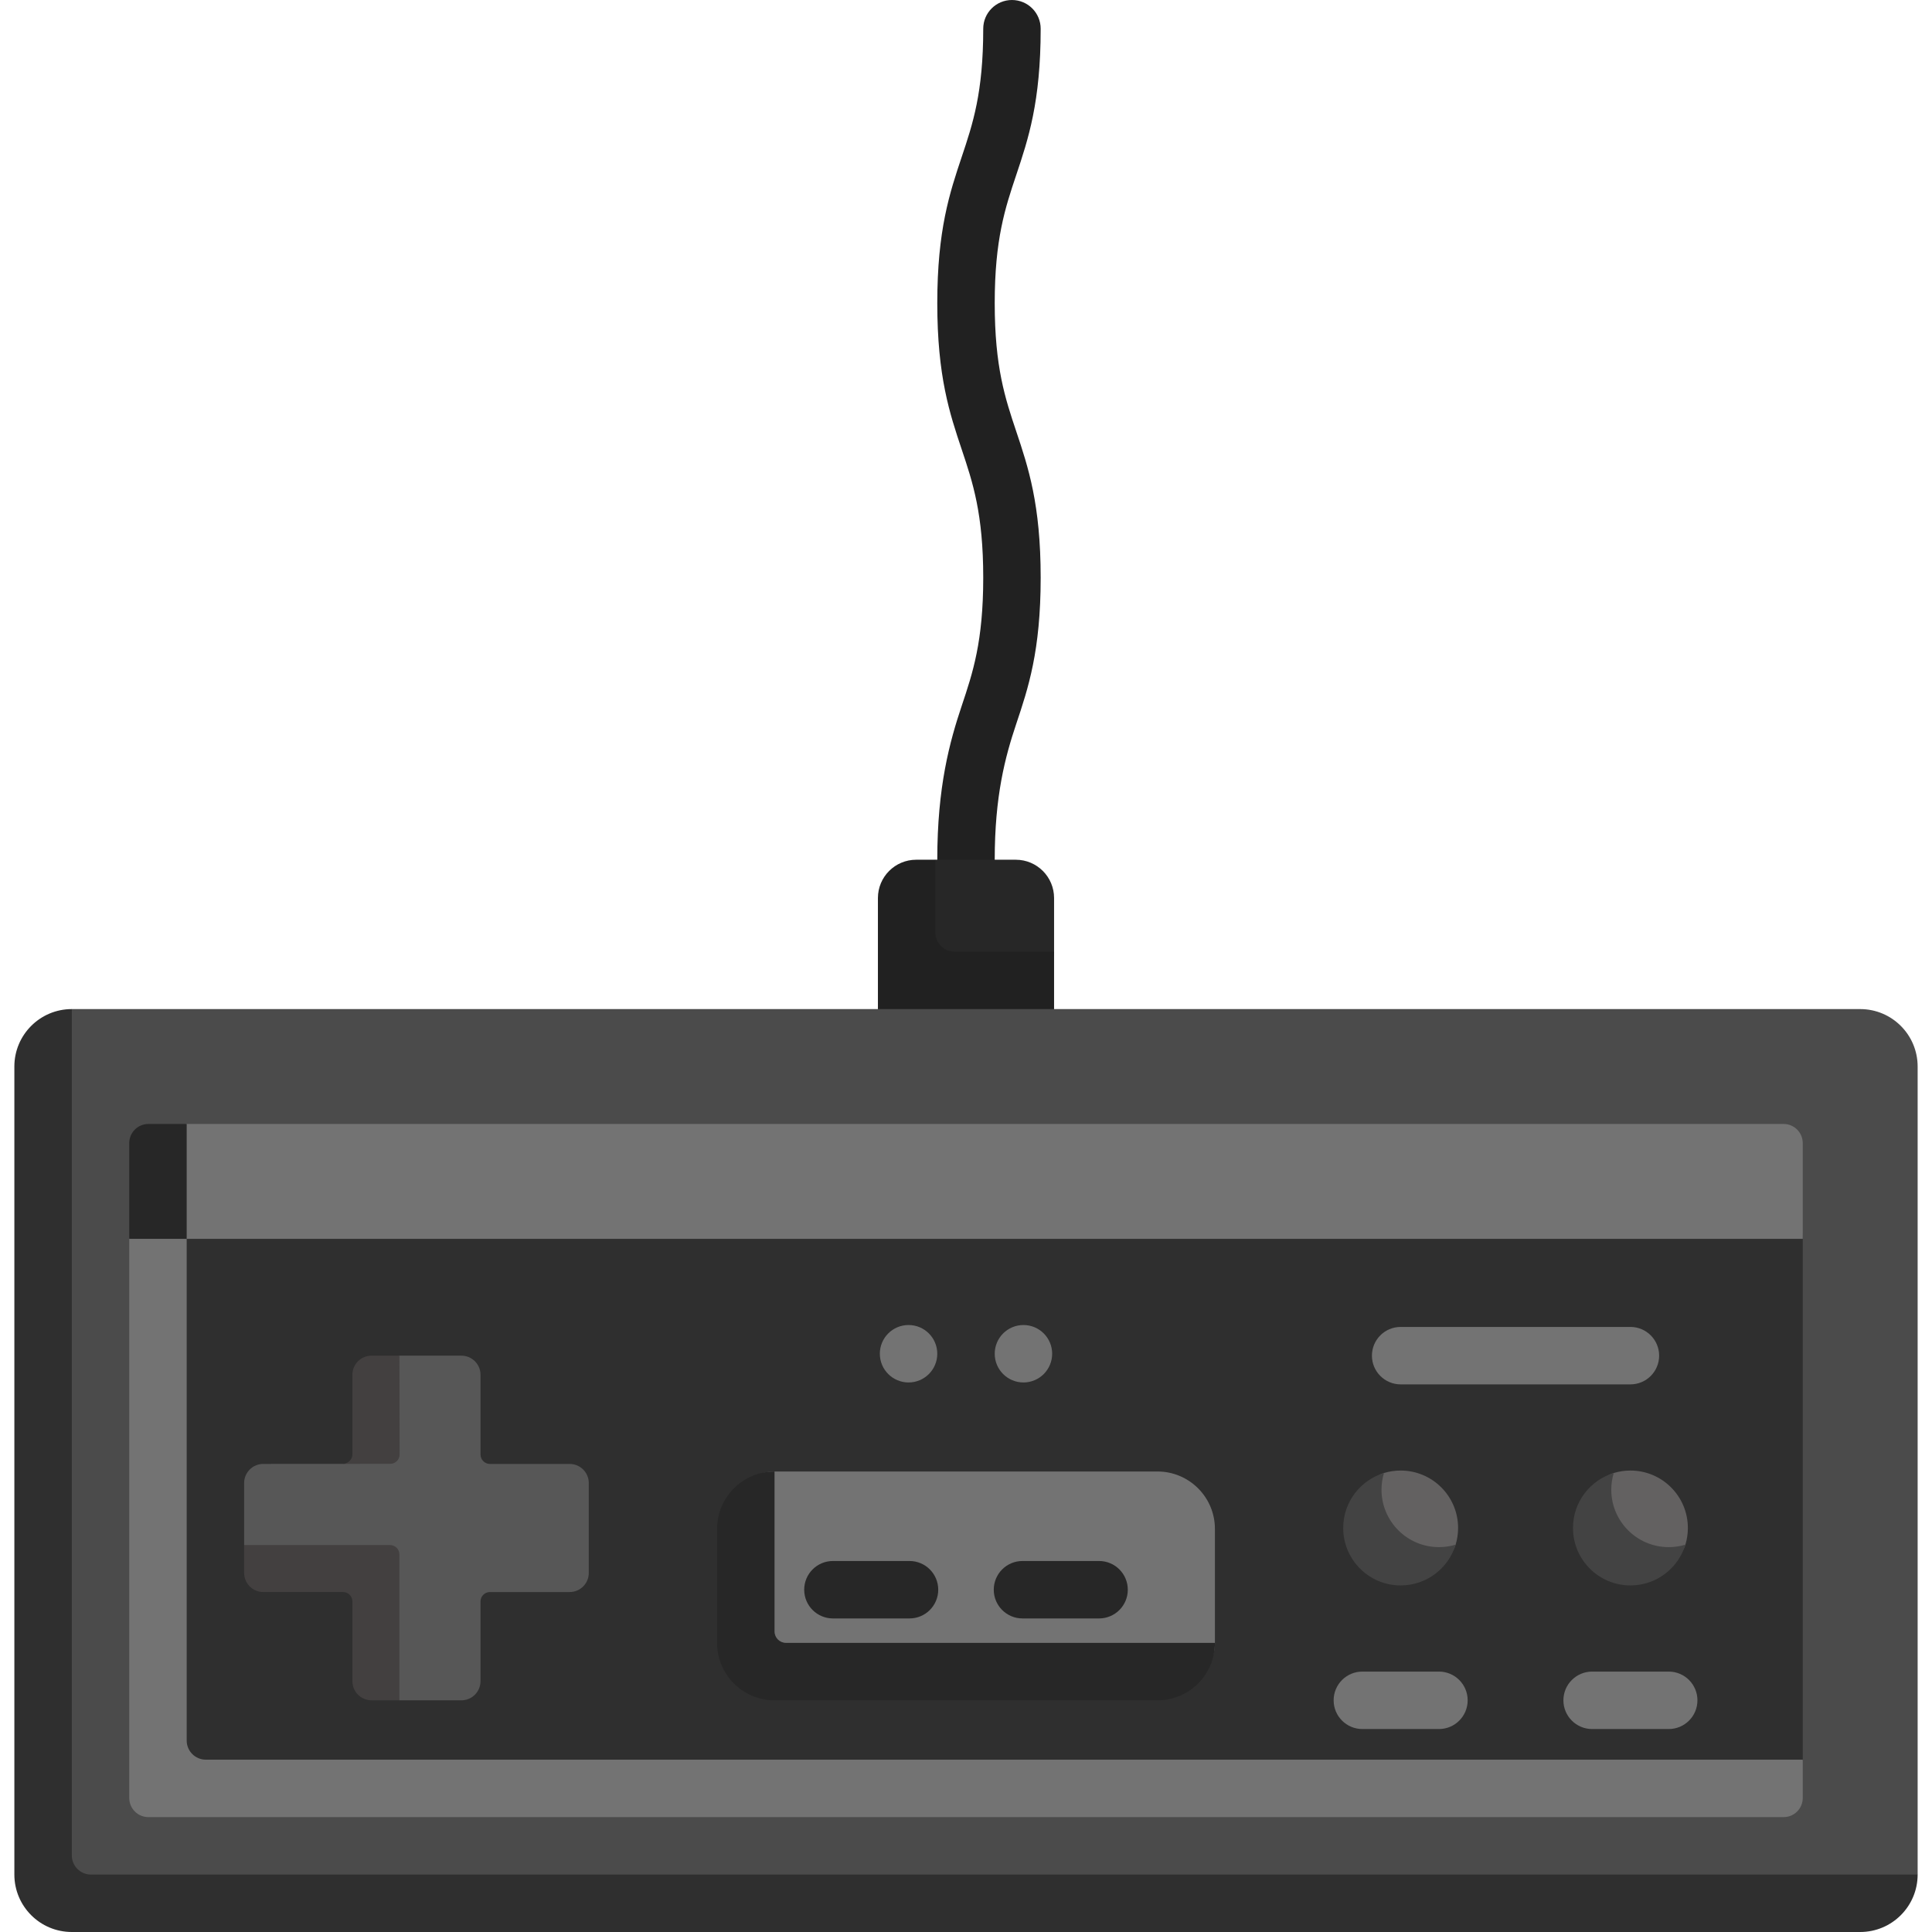 <svg xmlns="http://www.w3.org/2000/svg" version="1.1" xmlns:xlink="http://www.w3.org/1999/xlink" xmlns:svgjs="http://svgjs.com/svgjs" width="512" height="512" x="0" y="0" viewBox="0 0 504.5 504.5" style="enable-background:new 0 0 512 512" xml:space="preserve" class=""><g><g xmlns="http://www.w3.org/2000/svg"><g><path d="m252.25 230c-4.142 0-7.5-1.357-7.5-5.5 0-19.139 3.248-30.836 6.388-40.214 2.886-8.617 5.612-16.757 5.612-33.45 0-16.694-2.726-24.835-5.612-33.452-3.141-9.379-6.388-19.076-6.388-38.216s3.248-28.837 6.388-38.216c2.886-8.617 5.612-16.758 5.612-33.452 0-4.143 3.358-7.5 7.5-7.5s7.5 3.357 7.5 7.5c0 19.14-3.248 28.837-6.388 38.216-2.886 8.617-5.612 16.758-5.612 33.452s2.726 24.835 5.612 33.452c3.141 9.379 6.388 19.076 6.388 38.216 0 19.139-3.248 28.836-6.388 38.214-2.886 8.617-5.612 18.757-5.612 35.45 0 4.143-3.358 5.5-7.5 5.5z" fill="#212121" data-original="#d1c7c1" class=""></path></g><g><path d="m265.25 224.5h-21l-3 2c-5.523 0-10 4.477-10 10v27h42l2-15v-14c0-5.523-4.477-10-10-10z" fill="#272727" data-original="#ddd3ce" class=""></path><path d="m244.25 243.5v-19h-5c-5.523 0-10 4.477-10 10v34h46v-20h-26c-2.761 0-5-2.239-5-5z" fill="#212121" data-original="#d1c7c1" class=""></path></g><g><path d="m489.335 500.782-474.489-3.596c-2.761 0-5-2.239-5-5l-1.702-218.893c0-2.761 2.239-5 5-5l5.606-4.793h467c8.284 0 15 6.716 15 15v211l-6.415 6.282c0 2.761-2.238 5-5 5z" fill="#4b4b4b" data-original="#36c991" class=""></path><path d="m23.75 489.5c-2.761 0-5-2.239-5-5v-221c-8.284 0-15 6.716-15 15v211c0 8.284 6.716 15 15 15h467c8.284 0 15-6.716 15-15z" fill="#2f2f2f" data-original="#22ba87" class=""></path></g><g><path d="m463.75 472.5h-423c-2.761 0-5-2.239-5-5v-167c0-2.761 2.239-5 5-5h423c2.761 0 5 2.239 5 5l2 23v136l-2 8c0 2.761-2.239 5-5 5z" fill="#2f2f2f" data-original="#f7f3f1" class=""></path><path d="m53.75 459.5c-2.761 0-5-2.239-5-5v-131l-1.16-1.351h-12.638l-1.202 1.351v146c0 2.761 2.239 5 5 5h427c2.761 0 5-2.239 5-5v-10z" fill="#737373" data-original="#eae2df" class=""></path></g><g><g><g><path d="m380.75 399c0-8.284-6.716-15-15-15-1.514 0-2.976.227-4.354.644-6.161 1.866-8.646 12.229-8.646 14.356 0 8.284 4.716 13 13 13 2.266 0 12.49-2.485 14.356-8.646.417-1.378.644-2.84.644-4.354z" fill="#636161" data-original="#fc5461" class=""></path><path d="m375.75 404c-8.284 0-15-6.716-15-15 0-1.515.229-2.977.646-4.356-6.16 1.866-10.646 7.586-10.646 14.356 0 8.284 6.716 15 15 15 6.77 0 12.49-4.486 14.356-10.646-1.379.417-2.841.646-4.356.646z" fill="#434343" data-original="#dd3652" class=""></path></g><g><path d="m440.75 399c0-8.284-6.716-15-15-15-1.514 0-2.976.227-4.354.644-6.161 1.866-9.38 12.735-9.38 14.679 0 8.284 5.758 13.506 14.043 13.506.495 0 12.181-3.315 14.047-9.476.417-1.377.644-2.839.644-4.353z" fill="#636161" data-original="#fc5461" class=""></path><path d="m435.75 404c-8.284 0-15-6.716-15-15 0-1.515.229-2.977.646-4.356-6.16 1.866-10.646 7.586-10.646 14.356 0 8.284 6.716 15 15 15 6.77 0 12.49-4.486 14.356-10.646-1.379.417-2.841.646-4.356.646z" fill="#434343" data-original="#dd3652" class=""></path></g><g><path d="m375.75 451.5h-20c-4.142 0-7.5-3.357-7.5-7.5s3.358-7.5 7.5-7.5h20c4.142 0 7.5 3.357 7.5 7.5s-3.358 7.5-7.5 7.5z" fill="#737373" data-original="#eae2df" class=""></path></g><g><path d="m435.75 451.5h-20c-4.142 0-7.5-3.357-7.5-7.5s3.358-7.5 7.5-7.5h20c4.142 0 7.5 3.357 7.5 7.5s-3.358 7.5-7.5 7.5z" fill="#737373" data-original="#eae2df" class=""></path></g></g><g><path d="m425.75 361.5h-60c-4.142 0-7.5-3.357-7.5-7.5s3.358-7.5 7.5-7.5h60c4.142 0 7.5 3.357 7.5 7.5s-3.358 7.5-7.5 7.5z" fill="#737373" data-original="#eae2df" class=""></path></g></g><g><path d="m465.75 293.5h-417l-8 2c-2.761 0-5 2.239-5 5v21l13 2h422v-25c0-2.761-2.239-5-5-5z" fill="#737373" data-original="#eae2df" class=""></path><path d="m48.75 293.5h-10c-.69 0-1.348.14-1.946.393-1.196.506-2.155 1.464-2.661 2.661-.253.598-.393 1.256-.393 1.946v25h15z" fill="#272727" data-original="#ddd3ce" class=""></path></g><g><g><path d="m300.25 442h-96c-8.284 0-15-6.716-15-15v-25.751c0-8.284 4.716-17 13-17h100c8.284 0 15 6.716 15 15v29.751c0 8.284-8.716 13-17 13z" fill="#737373" data-original="#eae2df" class=""></path><path d="m202.25 384.249c-8.284 0-15 6.716-15 15v29.751c0 8.284 6.716 15 15 15h100c8.284 0 15-6.716 15-15h-112c-1.657 0-3-1.343-3-3z" fill="#272727" data-original="#ddd3ce" class=""></path></g><g><g><path d="m287 422.62h-20c-4.142 0-7.5-3.357-7.5-7.5s3.358-7.5 7.5-7.5h20c4.142 0 7.5 3.357 7.5 7.5s-3.358 7.5-7.5 7.5z" fill="#272727" data-original="#ddd3ce" class=""></path></g><g><path d="m237.5 422.62h-20c-4.142 0-7.5-3.357-7.5-7.5s3.358-7.5 7.5-7.5h20c4.142 0 7.5 3.357 7.5 7.5s-3.358 7.5-7.5 7.5z" fill="#272727" data-original="#ddd3ce" class=""></path></g></g><g fill="#eae2df"><circle cx="237.25" cy="353.5" r="7.5" fill="#737373" data-original="#eae2df" class=""></circle><circle cx="267.25" cy="353.5" r="7.5" fill="#737373" data-original="#eae2df" class=""></circle></g></g><g><path d="m148.75 382.273h-20.818c-1.356 0-2.455-1.099-2.455-2.455v-20.818c0-2.761-2.239-5-5-5h-16.174l-2.463 1.636c-4.519 0-8.182 3.663-8.182 8.182v16c0 1.356-2.576 2.442-3.931 2.442l-20.98.01c-2.761.001-4.998 2.239-4.998 5v16.184l1.636 2.455c0 4.519 3.663 8.182 8.182 8.182h17.636c1.356 0 2.455 1.099 2.455 2.455v17.636c0 4.519 3.663 8.182 8.182 8.182l2.455 1.636h16.182c2.761 0 5-2.239 5-5v-20.818c0-1.356 1.099-2.455 2.455-2.455h20.818c2.761 0 5-2.239 5-5v-23.455c0-2.761-2.239-4.999-5-4.999z" fill="#575757" data-original="#8e73ff" class=""></path><g fill="#7d67e5"><path d="m104.295 405.909v38.091h-7.273c-2.761 0-5-2.239-5-5v-20.818c0-1.356-1.099-2.455-2.455-2.455h-20.817c-2.761 0-5-2.239-5-5v-7.273h38.091c1.356.001 2.454 1.099 2.454 2.455z" fill="#434040" data-original="#7d67e5" class=""></path><path d="m104.353 379.794c0 1.35-1.096 2.455-2.455 2.455l-12.17.012c1.203-.147 2.295-1.19 2.295-2.442v-20.819c0-2.761 2.239-5 5-5h7.281z" fill="#434040" data-original="#7d67e5" class=""></path></g></g></g></g></svg>